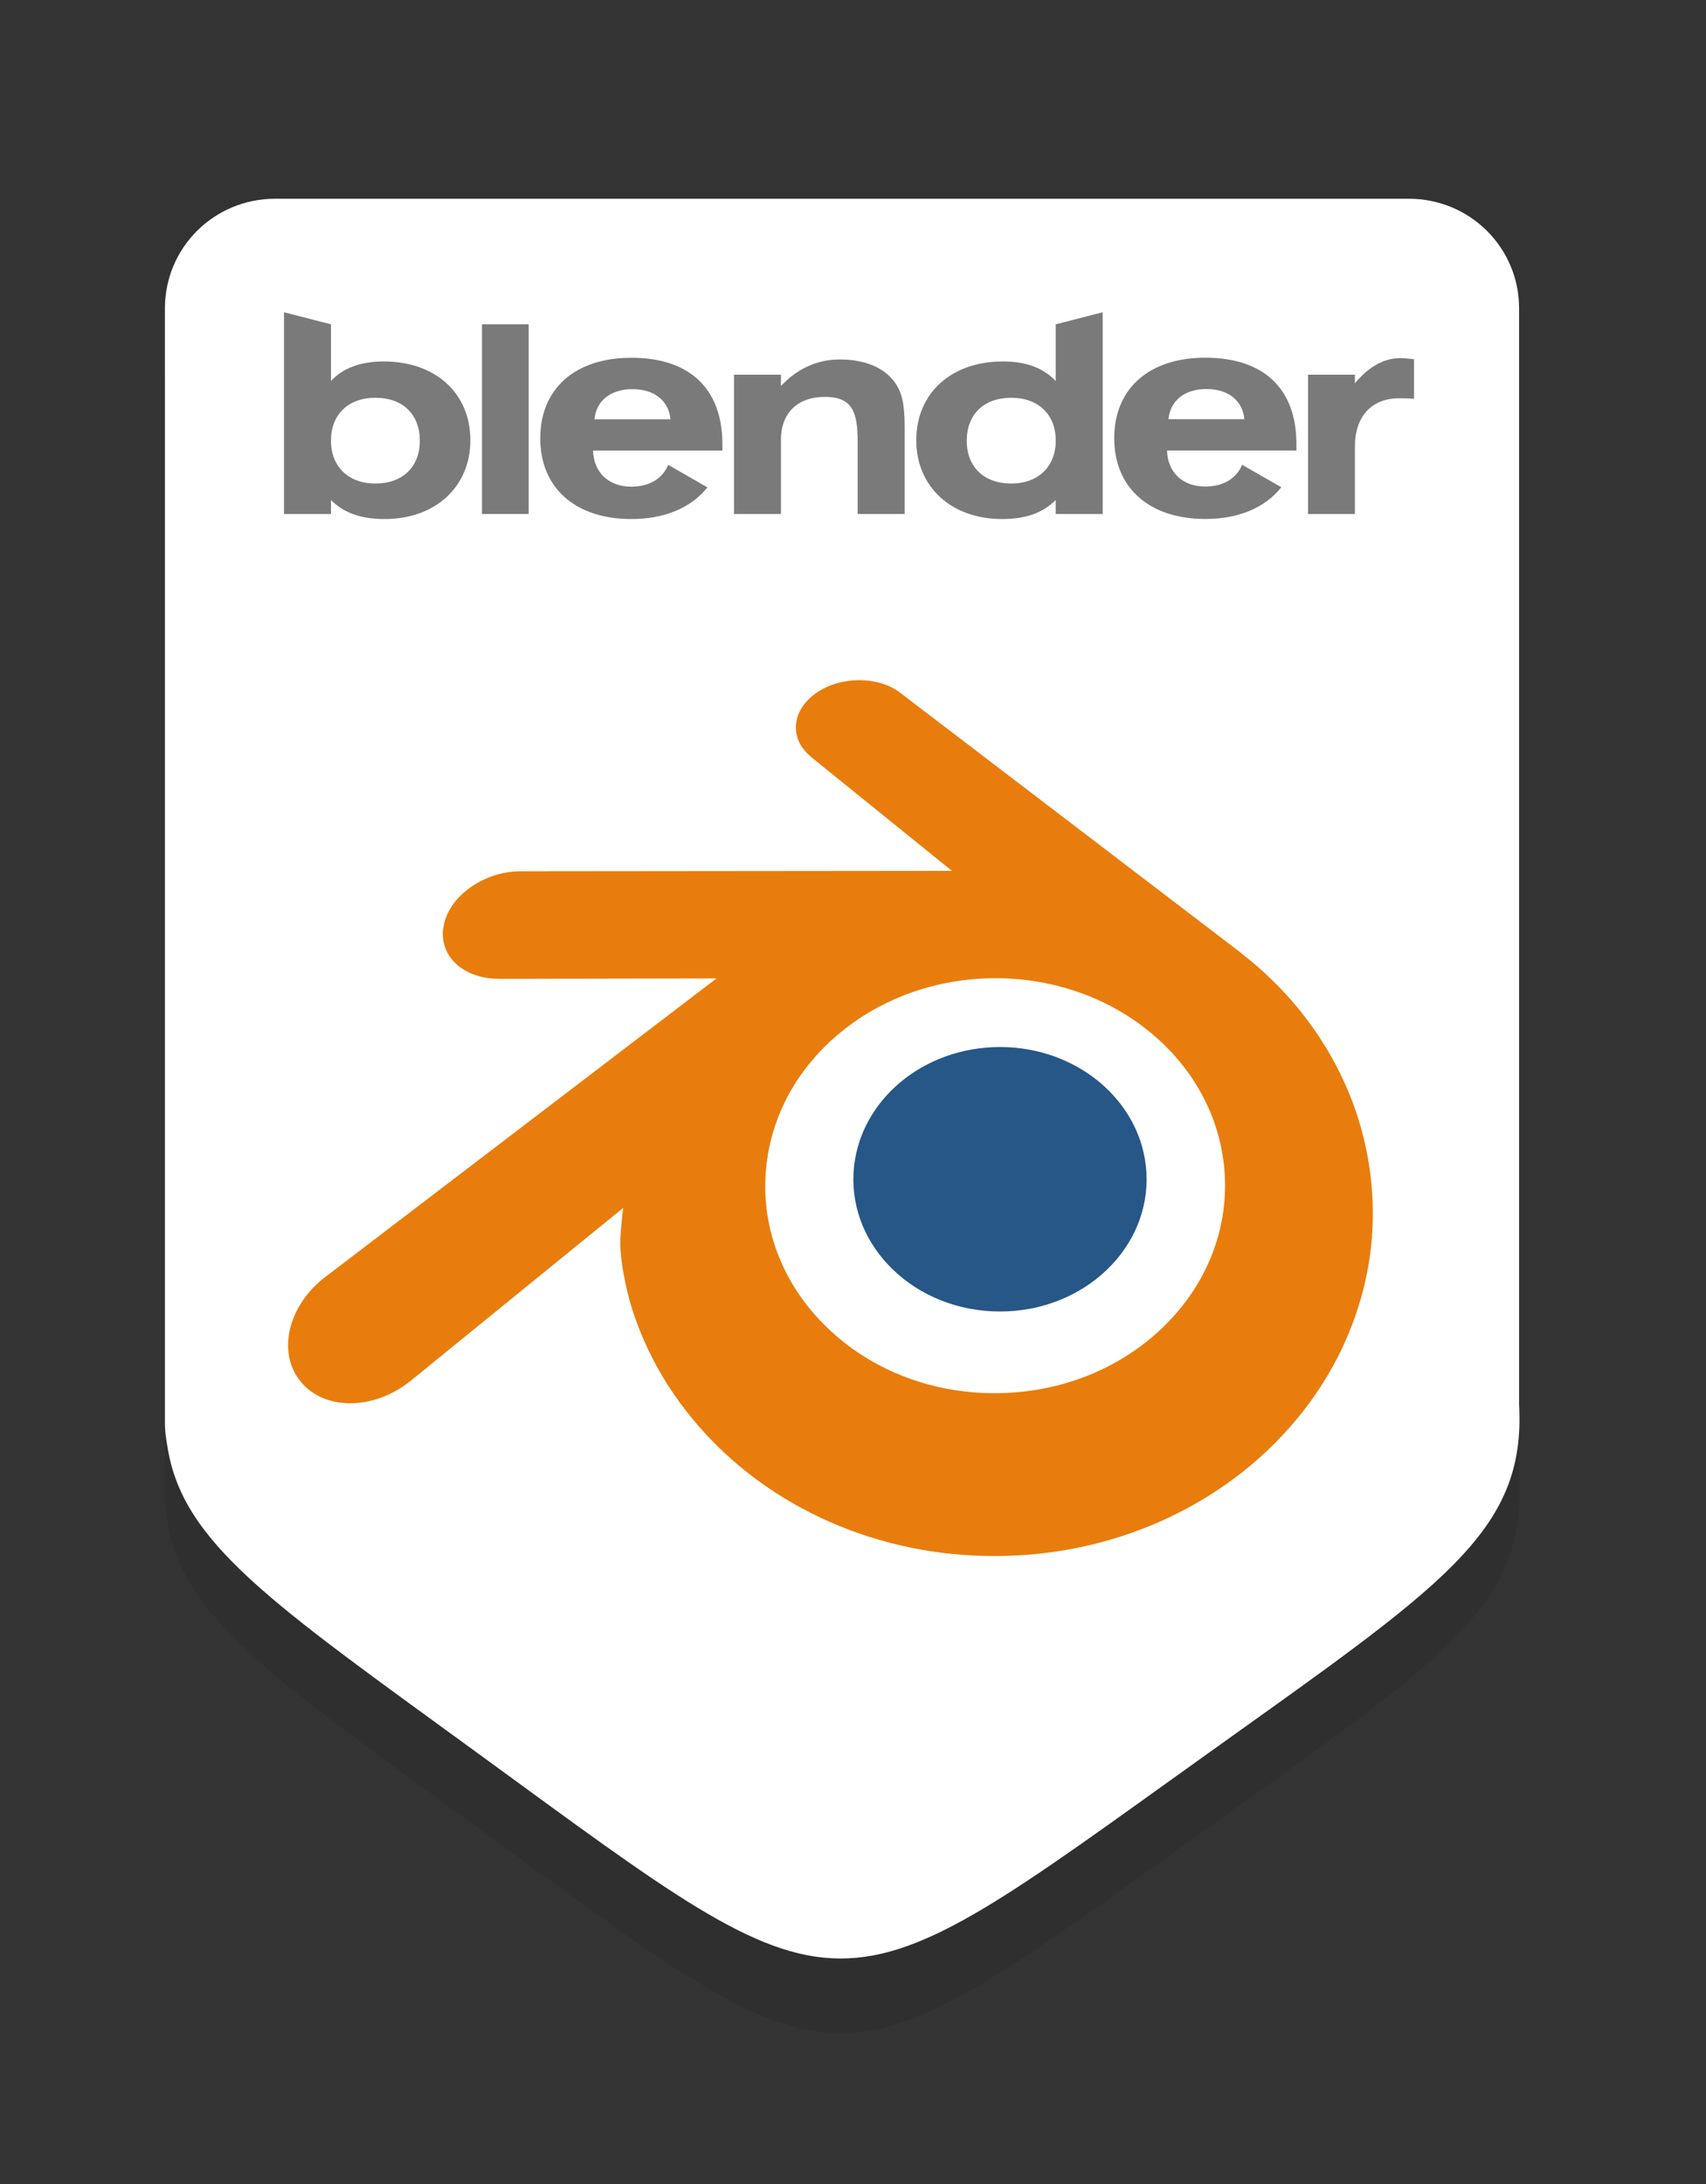 <svg width="25" height="32" viewBox="0 0 25 32" fill="none" xmlns="http://www.w3.org/2000/svg">
<rect x="0" y="0" width="25" height="32" fill="#333333" stroke="none"/>
<path d="M4.032 4.003C3.137 4.003 2.417 4.719 2.417 5.609V21.939C2.417 22.025 2.425 22.11 2.438 22.193C2.44 22.204 2.441 22.215 2.443 22.225C2.445 22.241 2.447 22.256 2.451 22.27C2.664 23.7 3.981 24.579 7.013 26.788C12.493 30.781 12.116 30.779 17.63 26.833C21.134 24.325 22.362 23.553 22.261 21.675V5.609C22.261 4.719 21.54 4.003 20.645 4.003L4.032 4.003Z" fill="black" fill-opacity="0.072"/>
<path d="M4.032 2.912C3.137 2.912 2.417 3.628 2.417 4.518V20.847C2.417 20.934 2.425 21.019 2.438 21.102C2.44 21.113 2.441 21.123 2.443 21.134C2.445 21.149 2.447 21.164 2.451 21.179C2.664 22.609 3.981 23.487 7.013 25.697C12.493 29.689 12.116 29.688 17.63 25.742C21.134 23.234 22.362 22.462 22.261 20.584V4.518C22.261 3.628 21.54 2.912 20.645 2.912L4.032 2.912Z" fill="white"/>
<path d="M17.123 6.142C17.148 5.872 17.358 5.7 17.679 5.7C18.001 5.7 18.211 5.872 18.235 6.142H17.123ZM18.202 6.81C18.12 7.01 17.926 7.129 17.663 7.129C17.333 7.129 17.111 6.924 17.102 6.601H18.998C18.998 6.567 18.998 6.539 18.998 6.506C18.998 5.696 18.52 5.241 17.663 5.241C16.831 5.241 16.328 5.7 16.328 6.421C16.328 7.145 16.839 7.604 17.663 7.604C18.157 7.604 18.541 7.435 18.777 7.139L18.202 6.81Z" fill="#7A7A7A"/>
<path d="M8.712 6.143C8.737 5.873 8.947 5.702 9.269 5.702C9.59 5.702 9.8 5.873 9.825 6.143H8.712ZM9.792 6.811C9.709 7.012 9.515 7.131 9.252 7.131C8.922 7.131 8.7 6.925 8.691 6.602H10.586C10.586 6.569 10.586 6.541 10.586 6.507C10.586 5.697 10.108 5.242 9.252 5.242C8.419 5.242 7.917 5.702 7.917 6.422C7.917 7.147 8.428 7.605 9.252 7.605C9.746 7.605 10.13 7.437 10.367 7.141L9.792 6.811Z" fill="#7A7A7A"/>
<path d="M7.747 4.752H7.063V7.531H7.747V4.752Z" fill="#7A7A7A"/>
<path d="M10.756 5.49H11.444V5.656C11.687 5.397 11.979 5.267 12.309 5.267C12.689 5.267 12.976 5.397 13.125 5.62C13.248 5.803 13.257 6.025 13.257 6.316V7.531H12.568V6.463C12.568 6.02 12.479 5.815 12.087 5.815C11.691 5.815 11.444 6.05 11.444 6.443V7.531H10.756V5.49Z" fill="#7A7A7A"/>
<path d="M15.471 6.455C15.471 6.836 15.215 7.085 14.819 7.085C14.423 7.085 14.167 6.844 14.167 6.459C14.167 6.069 14.42 5.828 14.819 5.828C15.215 5.828 15.471 6.073 15.471 6.455ZM15.471 5.583C15.297 5.397 15.046 5.296 14.696 5.296C13.942 5.296 13.427 5.758 13.427 6.451C13.427 7.13 13.938 7.605 14.684 7.605C15.025 7.605 15.276 7.519 15.471 7.327V7.531H16.159V4.575L15.471 4.752V5.583Z" fill="#7A7A7A"/>
<path d="M5.501 5.828C5.901 5.828 6.152 6.069 6.152 6.459C6.152 6.844 5.897 7.085 5.501 7.085C5.105 7.085 4.85 6.836 4.85 6.455C4.85 6.073 5.105 5.828 5.501 5.828ZM4.85 4.752L4.162 4.575V7.531H4.85V7.327C5.043 7.519 5.295 7.605 5.637 7.605C6.383 7.605 6.893 7.13 6.893 6.451C6.893 5.758 6.378 5.296 5.624 5.296C5.274 5.296 5.023 5.397 4.85 5.583V4.752Z" fill="#7A7A7A"/>
<path d="M19.168 7.531V5.49H19.855V5.616C20.061 5.37 20.279 5.247 20.527 5.247C20.576 5.247 20.638 5.255 20.721 5.263V5.845C20.654 5.836 20.581 5.836 20.502 5.836C20.102 5.836 19.855 6.098 19.855 6.544V7.531H19.168Z" fill="#7A7A7A"/>
<path d="M10.259 17.081C10.32 16.001 10.852 15.051 11.654 14.377C12.441 13.714 13.499 13.31 14.655 13.31C15.809 13.31 16.868 13.714 17.655 14.377C18.457 15.051 18.988 16.001 19.05 17.079C19.111 18.188 18.662 19.218 17.875 19.982C17.073 20.759 15.932 21.246 14.655 21.246C13.377 21.246 12.234 20.759 11.432 19.982C10.645 19.218 10.198 18.188 10.259 17.081Z" fill="white"/>
<path d="M12.508 17.182C12.538 16.655 12.797 16.191 13.189 15.861C13.573 15.538 14.09 15.341 14.654 15.341C15.218 15.341 15.735 15.538 16.119 15.861C16.511 16.191 16.77 16.655 16.8 17.181C16.83 17.723 16.611 18.226 16.227 18.598C15.835 18.978 15.278 19.216 14.654 19.216C14.03 19.216 13.472 18.978 13.081 18.598C12.697 18.226 12.478 17.723 12.508 17.182Z" fill="#265787"/>
<path d="M9.09 18.246C9.094 18.453 9.16 18.853 9.259 19.166C9.468 19.829 9.822 20.441 10.314 20.981C10.819 21.537 11.442 21.982 12.16 22.299C12.915 22.631 13.734 22.801 14.584 22.799C15.433 22.798 16.251 22.625 17.006 22.291C17.725 21.971 18.347 21.523 18.851 20.968C19.343 20.425 19.696 19.812 19.905 19.149C20.011 18.815 20.077 18.475 20.104 18.134C20.13 17.798 20.119 17.462 20.071 17.126C19.977 16.471 19.749 15.857 19.398 15.296C19.077 14.782 18.663 14.331 18.171 13.952L18.172 13.951L13.207 10.162C13.202 10.158 13.199 10.155 13.194 10.152C12.868 9.903 12.32 9.904 11.962 10.153C11.6 10.405 11.558 10.822 11.881 11.084L11.879 11.086L13.95 12.76L7.638 12.766C7.635 12.766 7.632 12.766 7.629 12.766C7.108 12.767 6.606 13.107 6.507 13.537C6.405 13.975 6.759 14.338 7.302 14.341L7.301 14.342L10.5 14.336L4.791 18.692C4.784 18.697 4.776 18.703 4.769 18.708C4.23 19.118 4.056 19.8 4.396 20.231C4.74 20.67 5.472 20.671 6.016 20.233L9.132 17.699C9.132 17.699 9.087 18.041 9.09 18.246ZM17.098 19.392C16.456 20.042 15.557 20.411 14.584 20.413C13.61 20.415 12.711 20.049 12.069 19.4C11.755 19.084 11.525 18.72 11.383 18.332C11.243 17.952 11.189 17.547 11.225 17.139C11.259 16.741 11.379 16.36 11.569 16.016C11.757 15.678 12.014 15.372 12.333 15.114C12.957 14.608 13.752 14.334 14.583 14.333C15.415 14.332 16.209 14.603 16.833 15.107C17.151 15.364 17.409 15.669 17.596 16.007C17.788 16.351 17.906 16.73 17.942 17.13C17.977 17.537 17.923 17.941 17.783 18.322C17.641 18.711 17.411 19.075 17.098 19.392Z" fill="#E87D0D"/>
</svg>

